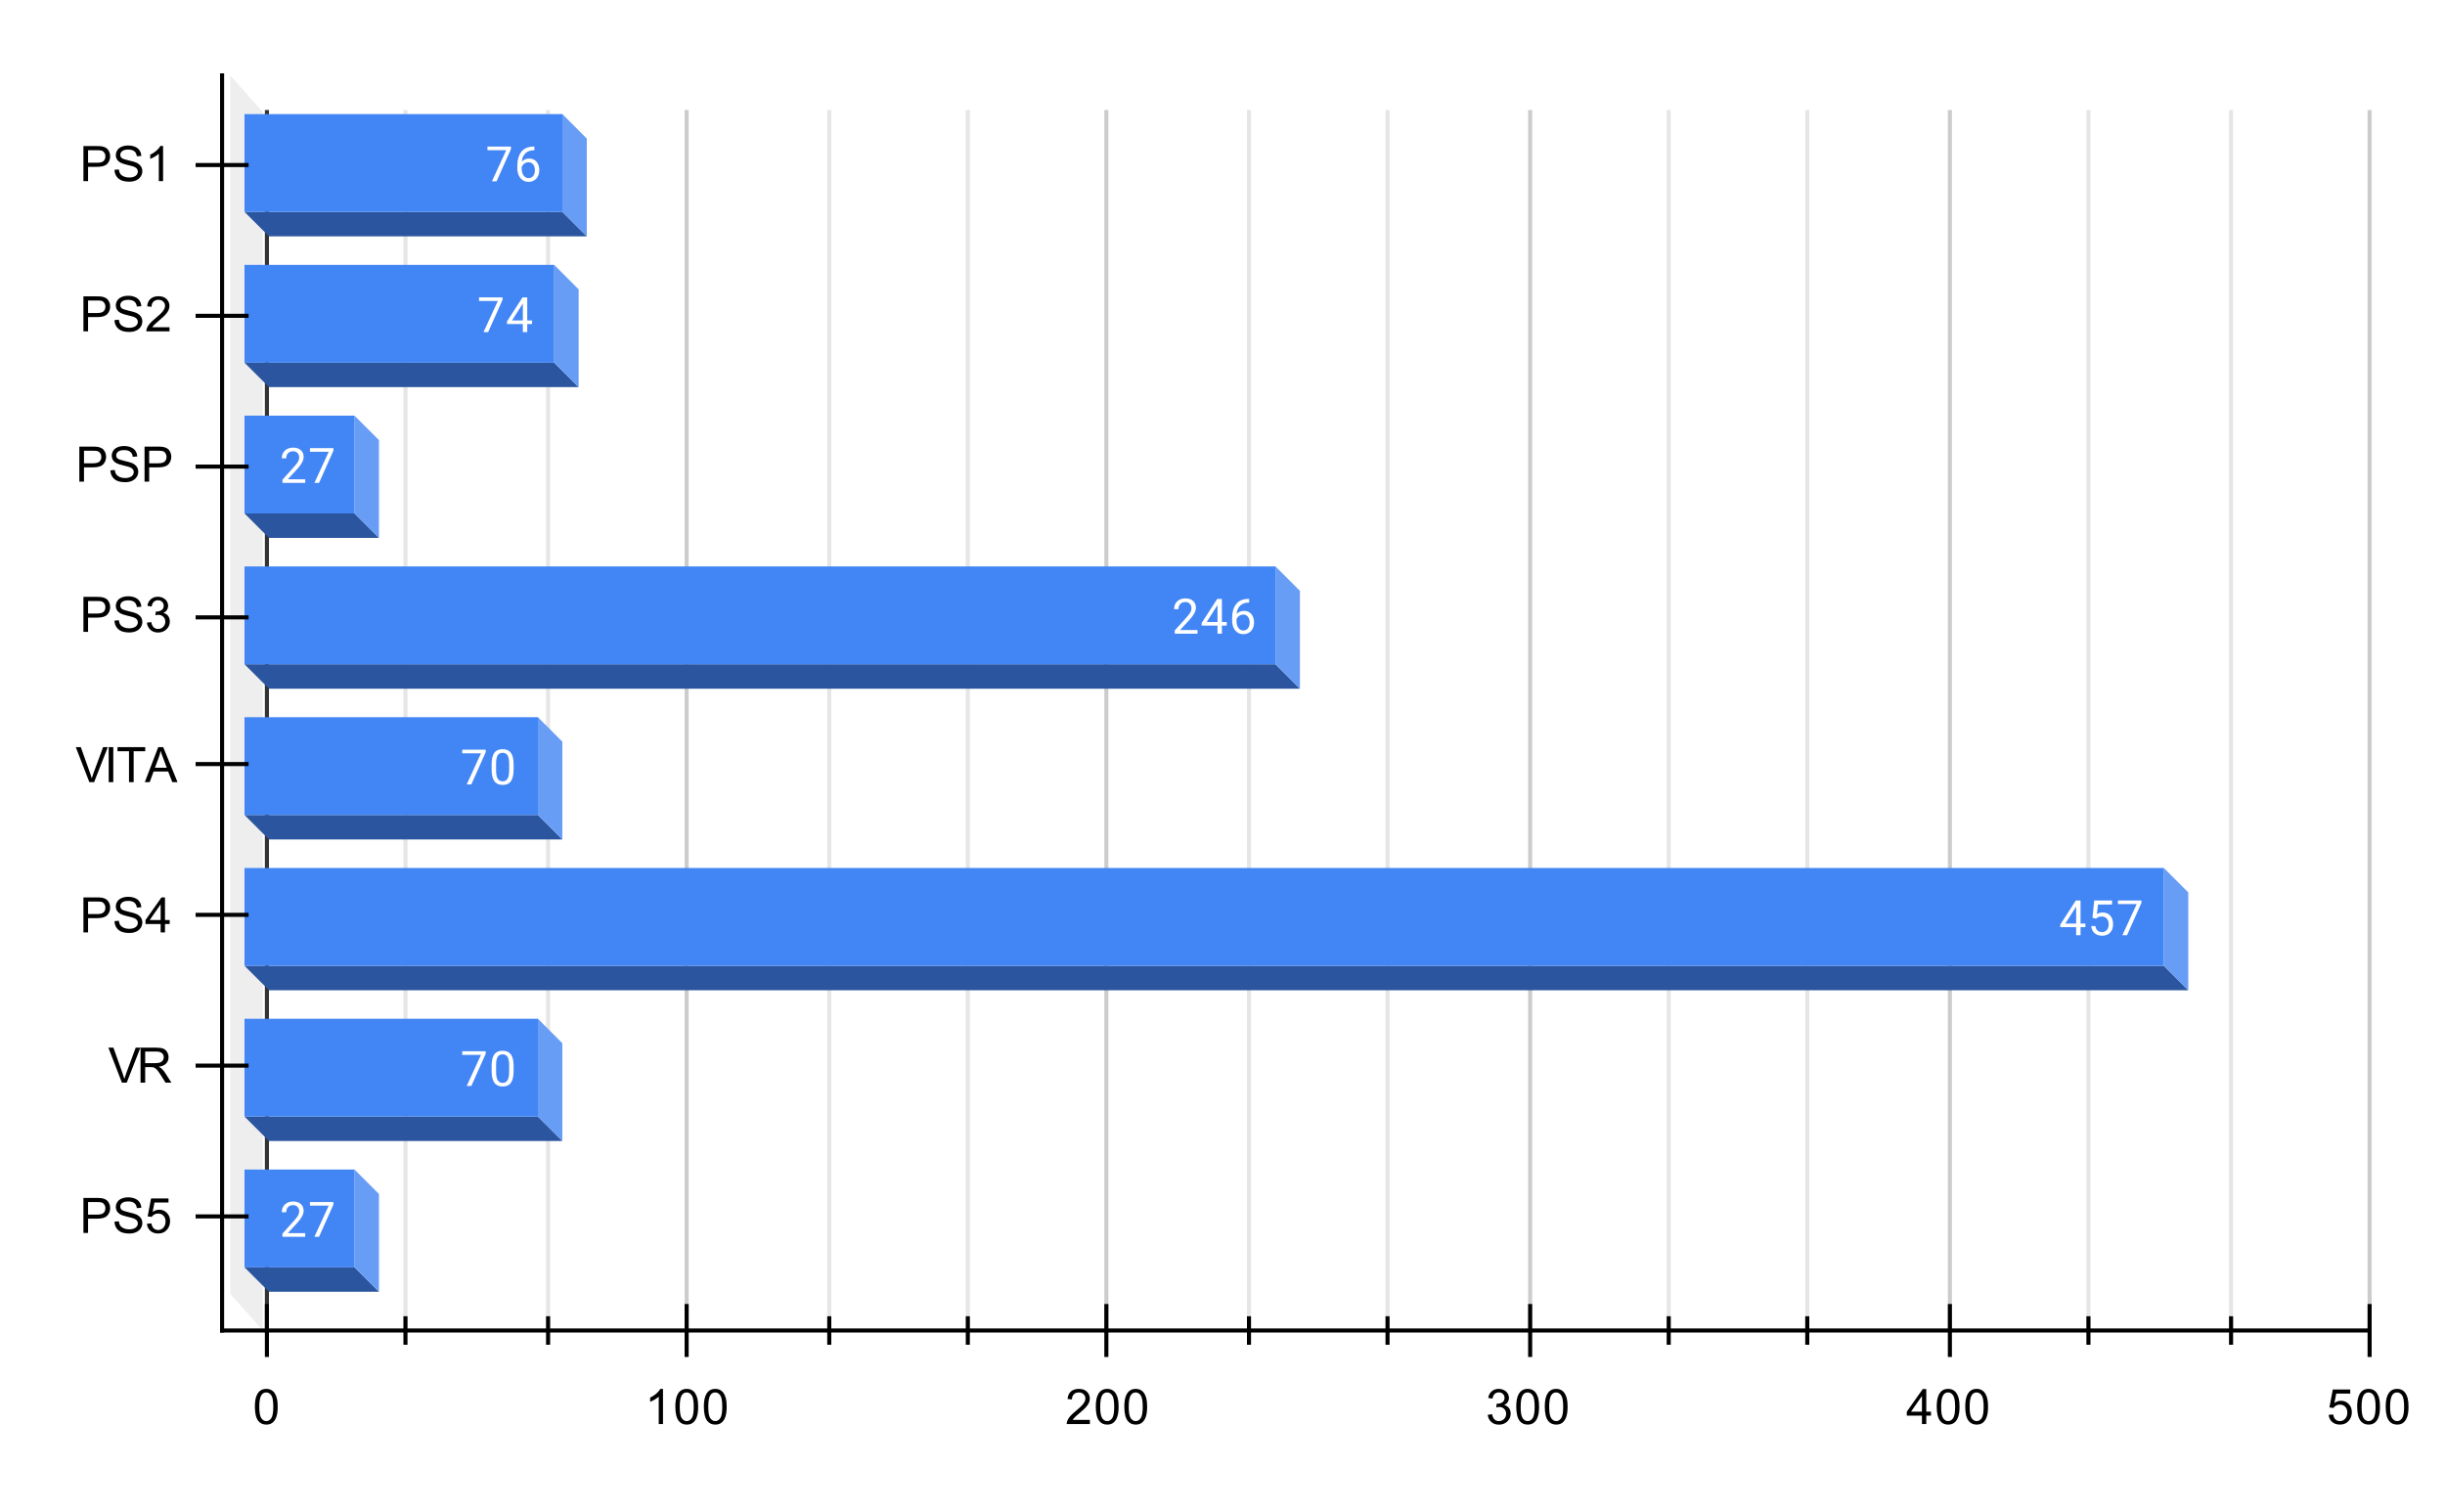 <svg version="1.1" viewBox="0.0 0.0 600.0 371.0" fill="none" stroke="none" stroke-linecap="square" stroke-miterlimit="10" width="600" height="371" xmlns:xlink="http://www.w3.org/1999/xlink" xmlns="http://www.w3.org/2000/svg"><path fill="#ffffff" d="M0 0L600.0 0L600.0 371.0L0 371.0L0 0Z" fill-rule="nonzero"/><path stroke="#333333" stroke-width="1.0" stroke-linecap="butt" d="M65.5 27.5L65.5 326.5" fill-rule="nonzero"/><path fill="#eeeeee" d="M56.5 18.5L64.5 27.5L64.5 326.5L56.5 317.5Z" fill-rule="nonzero"/><path stroke="#cccccc" stroke-width="1.0" stroke-linecap="butt" d="M168.5 27.5L168.5 326.5" fill-rule="nonzero"/><path stroke="#cccccc" stroke-width="1.0" stroke-linecap="butt" d="M271.5 27.5L271.5 326.5" fill-rule="nonzero"/><path stroke="#cccccc" stroke-width="1.0" stroke-linecap="butt" d="M375.5 27.5L375.5 326.5" fill-rule="nonzero"/><path stroke="#cccccc" stroke-width="1.0" stroke-linecap="butt" d="M478.5 27.5L478.5 326.5" fill-rule="nonzero"/><path stroke="#cccccc" stroke-width="1.0" stroke-linecap="butt" d="M581.5 27.5L581.5 326.5" fill-rule="nonzero"/><path stroke="#e6e6e6" stroke-width="1.0" stroke-linecap="butt" d="M99.5 27.5L99.5 326.5" fill-rule="nonzero"/><path stroke="#e6e6e6" stroke-width="1.0" stroke-linecap="butt" d="M134.5 27.5L134.5 326.5" fill-rule="nonzero"/><path stroke="#e6e6e6" stroke-width="1.0" stroke-linecap="butt" d="M203.5 27.5L203.5 326.5" fill-rule="nonzero"/><path stroke="#e6e6e6" stroke-width="1.0" stroke-linecap="butt" d="M237.5 27.5L237.5 326.5" fill-rule="nonzero"/><path stroke="#e6e6e6" stroke-width="1.0" stroke-linecap="butt" d="M306.5 27.5L306.5 326.5" fill-rule="nonzero"/><path stroke="#e6e6e6" stroke-width="1.0" stroke-linecap="butt" d="M340.5 27.5L340.5 326.5" fill-rule="nonzero"/><path stroke="#e6e6e6" stroke-width="1.0" stroke-linecap="butt" d="M409.5 27.5L409.5 326.5" fill-rule="nonzero"/><path stroke="#e6e6e6" stroke-width="1.0" stroke-linecap="butt" d="M443.5 27.5L443.5 326.5" fill-rule="nonzero"/><path stroke="#e6e6e6" stroke-width="1.0" stroke-linecap="butt" d="M512.5 27.5L512.5 326.5" fill-rule="nonzero"/><path stroke="#e6e6e6" stroke-width="1.0" stroke-linecap="butt" d="M547.5 27.5L547.5 326.5" fill-rule="nonzero"/><path stroke="#000000" stroke-width="1.0" stroke-linecap="butt" d="M581.5 326.5L54.5 326.5" fill-rule="nonzero"/><path stroke="#000000" stroke-width="1.0" stroke-linecap="butt" d="M54.5 326.5L54.5 18.5" fill-rule="nonzero"/><clipPath id="id_0"><path d="M54.55 18.55L581.45 18.55L581.45 326.45L54.55 326.45L54.55 18.55Z" clip-rule="nonzero"/></clipPath><path fill="#2b569f" clip-path="url(#id_0)" d="M144.0 58.0L66.0 58.0L60.0 52.0L138.0 52.0Z" fill-rule="nonzero"/><path fill="#689df6" clip-path="url(#id_0)" d="M138.0 52.0L138.0 28.0L144.0 34.0L144.0 58.0Z" fill-rule="nonzero"/><path stroke="#000000" stroke-width="2.0" stroke-linecap="butt" stroke-opacity="0.0" clip-path="url(#id_0)" d="M60.0 52.0L60.0 28.0L138.0 28.0L138.0 52.0Z" fill-rule="nonzero"/><path fill="#4285f4" clip-path="url(#id_0)" d="M60.0 52.0L60.0 28.0L138.0 28.0L138.0 52.0Z" fill-rule="nonzero"/><path fill="#2b569f" clip-path="url(#id_0)" d="M142.0 95.0L66.0 95.0L60.0 89.0L136.0 89.0Z" fill-rule="nonzero"/><path fill="#689df6" clip-path="url(#id_0)" d="M136.0 89.0L136.0 65.0L142.0 71.0L142.0 95.0Z" fill-rule="nonzero"/><path stroke="#000000" stroke-width="2.0" stroke-linecap="butt" stroke-opacity="0.0" clip-path="url(#id_0)" d="M60.0 89.0L60.0 65.0L136.0 65.0L136.0 89.0Z" fill-rule="nonzero"/><path fill="#4285f4" clip-path="url(#id_0)" d="M60.0 89.0L60.0 65.0L136.0 65.0L136.0 89.0Z" fill-rule="nonzero"/><path fill="#2b569f" clip-path="url(#id_0)" d="M93.0 132.0L66.0 132.0L60.0 126.0L87.0 126.0Z" fill-rule="nonzero"/><path fill="#689df6" clip-path="url(#id_0)" d="M87.0 126.0L87.0 102.0L93.0 108.0L93.0 132.0Z" fill-rule="nonzero"/><path stroke="#000000" stroke-width="2.0" stroke-linecap="butt" stroke-opacity="0.0" clip-path="url(#id_0)" d="M60.0 126.0L60.0 102.0L87.0 102.0L87.0 126.0Z" fill-rule="nonzero"/><path fill="#4285f4" clip-path="url(#id_0)" d="M60.0 126.0L60.0 102.0L87.0 102.0L87.0 126.0Z" fill-rule="nonzero"/><path fill="#2b569f" clip-path="url(#id_0)" d="M319.0 169.0L66.0 169.0L60.0 163.0L313.0 163.0Z" fill-rule="nonzero"/><path fill="#689df6" clip-path="url(#id_0)" d="M313.0 163.0L313.0 139.0L319.0 145.0L319.0 169.0Z" fill-rule="nonzero"/><path stroke="#000000" stroke-width="2.0" stroke-linecap="butt" stroke-opacity="0.0" clip-path="url(#id_0)" d="M60.0 163.0L60.0 139.0L313.0 139.0L313.0 163.0Z" fill-rule="nonzero"/><path fill="#4285f4" clip-path="url(#id_0)" d="M60.0 163.0L60.0 139.0L313.0 139.0L313.0 163.0Z" fill-rule="nonzero"/><path fill="#2b569f" clip-path="url(#id_0)" d="M138.0 206.0L66.0 206.0L60.0 200.0L132.0 200.0Z" fill-rule="nonzero"/><path fill="#689df6" clip-path="url(#id_0)" d="M132.0 200.0L132.0 176.0L138.0 182.0L138.0 206.0Z" fill-rule="nonzero"/><path stroke="#000000" stroke-width="2.0" stroke-linecap="butt" stroke-opacity="0.0" clip-path="url(#id_0)" d="M60.0 200.0L60.0 176.0L132.0 176.0L132.0 200.0Z" fill-rule="nonzero"/><path fill="#4285f4" clip-path="url(#id_0)" d="M60.0 200.0L60.0 176.0L132.0 176.0L132.0 200.0Z" fill-rule="nonzero"/><path fill="#2b569f" clip-path="url(#id_0)" d="M537.0 243.0L66.0 243.0L60.0 237.0L531.0 237.0Z" fill-rule="nonzero"/><path fill="#689df6" clip-path="url(#id_0)" d="M531.0 237.0L531.0 213.0L537.0 219.0L537.0 243.0Z" fill-rule="nonzero"/><path stroke="#000000" stroke-width="2.0" stroke-linecap="butt" stroke-opacity="0.0" clip-path="url(#id_0)" d="M60.0 237.0L60.0 213.0L531.0 213.0L531.0 237.0Z" fill-rule="nonzero"/><path fill="#4285f4" clip-path="url(#id_0)" d="M60.0 237.0L60.0 213.0L531.0 213.0L531.0 237.0Z" fill-rule="nonzero"/><path fill="#2b569f" clip-path="url(#id_0)" d="M138.0 280.0L66.0 280.0L60.0 274.0L132.0 274.0Z" fill-rule="nonzero"/><path fill="#689df6" clip-path="url(#id_0)" d="M132.0 274.0L132.0 250.0L138.0 256.0L138.0 280.0Z" fill-rule="nonzero"/><path stroke="#000000" stroke-width="2.0" stroke-linecap="butt" stroke-opacity="0.0" clip-path="url(#id_0)" d="M60.0 274.0L60.0 250.0L132.0 250.0L132.0 274.0Z" fill-rule="nonzero"/><path fill="#4285f4" clip-path="url(#id_0)" d="M60.0 274.0L60.0 250.0L132.0 250.0L132.0 274.0Z" fill-rule="nonzero"/><path fill="#2b569f" clip-path="url(#id_0)" d="M93.0 317.0L66.0 317.0L60.0 311.0L87.0 311.0Z" fill-rule="nonzero"/><path fill="#689df6" clip-path="url(#id_0)" d="M87.0 311.0L87.0 287.0L93.0 293.0L93.0 317.0Z" fill-rule="nonzero"/><path stroke="#000000" stroke-width="2.0" stroke-linecap="butt" stroke-opacity="0.0" clip-path="url(#id_0)" d="M60.0 311.0L60.0 287.0L87.0 287.0L87.0 311.0Z" fill-rule="nonzero"/><path fill="#4285f4" clip-path="url(#id_0)" d="M60.0 311.0L60.0 287.0L87.0 287.0L87.0 311.0Z" fill-rule="nonzero"/><path stroke="#000000" stroke-width="1.0" stroke-linecap="butt" d="M99.5 329.5L99.5 323.5" fill-rule="nonzero"/><path stroke="#000000" stroke-width="1.0" stroke-linecap="butt" d="M134.5 329.5L134.5 323.5" fill-rule="nonzero"/><path stroke="#000000" stroke-width="1.0" stroke-linecap="butt" d="M203.5 329.5L203.5 323.5" fill-rule="nonzero"/><path stroke="#000000" stroke-width="1.0" stroke-linecap="butt" d="M237.5 329.5L237.5 323.5" fill-rule="nonzero"/><path stroke="#000000" stroke-width="1.0" stroke-linecap="butt" d="M306.5 329.5L306.5 323.5" fill-rule="nonzero"/><path stroke="#000000" stroke-width="1.0" stroke-linecap="butt" d="M340.5 329.5L340.5 323.5" fill-rule="nonzero"/><path stroke="#000000" stroke-width="1.0" stroke-linecap="butt" d="M409.5 329.5L409.5 323.5" fill-rule="nonzero"/><path stroke="#000000" stroke-width="1.0" stroke-linecap="butt" d="M443.5 329.5L443.5 323.5" fill-rule="nonzero"/><path stroke="#000000" stroke-width="1.0" stroke-linecap="butt" d="M512.5 329.5L512.5 323.5" fill-rule="nonzero"/><path stroke="#000000" stroke-width="1.0" stroke-linecap="butt" d="M547.5 329.5L547.5 323.5" fill-rule="nonzero"/><path stroke="#000000" stroke-width="1.0" stroke-linecap="butt" d="M65.5 332.5L65.5 320.5" fill-rule="nonzero"/><path stroke="#000000" stroke-width="1.0" stroke-linecap="butt" d="M168.5 332.5L168.5 320.5" fill-rule="nonzero"/><path stroke="#000000" stroke-width="1.0" stroke-linecap="butt" d="M271.5 332.5L271.5 320.5" fill-rule="nonzero"/><path stroke="#000000" stroke-width="1.0" stroke-linecap="butt" d="M375.5 332.5L375.5 320.5" fill-rule="nonzero"/><path stroke="#000000" stroke-width="1.0" stroke-linecap="butt" d="M478.5 332.5L478.5 320.5" fill-rule="nonzero"/><path stroke="#000000" stroke-width="1.0" stroke-linecap="butt" d="M581.5 332.5L581.5 320.5" fill-rule="nonzero"/><path stroke="#000000" stroke-width="1.0" stroke-linecap="butt" d="M48.5 40.5L60.5 40.5" fill-rule="nonzero"/><path stroke="#000000" stroke-width="1.0" stroke-linecap="butt" d="M48.5 77.5L60.5 77.5" fill-rule="nonzero"/><path stroke="#000000" stroke-width="1.0" stroke-linecap="butt" d="M48.5 114.5L60.5 114.5" fill-rule="nonzero"/><path stroke="#000000" stroke-width="1.0" stroke-linecap="butt" d="M48.5 151.5L60.5 151.5" fill-rule="nonzero"/><path stroke="#000000" stroke-width="1.0" stroke-linecap="butt" d="M48.5 187.5L60.5 187.5" fill-rule="nonzero"/><path stroke="#000000" stroke-width="1.0" stroke-linecap="butt" d="M48.5 224.5L60.5 224.5" fill-rule="nonzero"/><path stroke="#000000" stroke-width="1.0" stroke-linecap="butt" d="M48.5 261.5L60.5 261.5" fill-rule="nonzero"/><path stroke="#000000" stroke-width="1.0" stroke-linecap="butt" d="M48.5 298.5L60.5 298.5" fill-rule="nonzero"/><path stroke="#4285f4" stroke-width="3.0" stroke-linejoin="round" stroke-linecap="round" d="M125.386 36.578L121.854 44.5L120.714 44.5L124.229 36.859L119.62 36.859L119.62 35.969L125.386 35.969L125.386 36.578ZM131.136 35.969L131.136 36.875L130.932 36.875Q129.667 36.906 128.917 37.641Q128.167 38.359 128.042 39.672Q128.729 38.906 129.886 38.906Q130.995 38.906 131.667 39.688Q132.339 40.469 132.339 41.719Q132.339 43.031 131.62 43.828Q130.901 44.625 129.682 44.625Q128.464 44.625 127.698 43.688Q126.948 42.734 126.948 41.25L126.948 40.844Q126.948 38.484 127.948 37.234Q128.948 35.984 130.932 35.969L131.136 35.969ZM129.714 39.812Q129.151 39.812 128.682 40.141Q128.214 40.469 128.026 40.984L128.026 41.375Q128.026 42.438 128.495 43.078Q128.979 43.719 129.682 43.719Q130.417 43.719 130.839 43.188Q131.261 42.641 131.261 41.766Q131.261 40.891 130.839 40.359Q130.417 39.812 129.714 39.812Z" fill-rule="nonzero"/><path fill="#ffffff" d="M125.386 36.578L121.854 44.5L120.714 44.5L124.229 36.859L119.62 36.859L119.62 35.969L125.386 35.969L125.386 36.578ZM131.136 35.969L131.136 36.875L130.932 36.875Q129.667 36.906 128.917 37.641Q128.167 38.359 128.042 39.672Q128.729 38.906 129.886 38.906Q130.995 38.906 131.667 39.688Q132.339 40.469 132.339 41.719Q132.339 43.031 131.62 43.828Q130.901 44.625 129.682 44.625Q128.464 44.625 127.698 43.688Q126.948 42.734 126.948 41.25L126.948 40.844Q126.948 38.484 127.948 37.234Q128.948 35.984 130.932 35.969L131.136 35.969ZM129.714 39.812Q129.151 39.812 128.682 40.141Q128.214 40.469 128.026 40.984L128.026 41.375Q128.026 42.438 128.495 43.078Q128.979 43.719 129.682 43.719Q130.417 43.719 130.839 43.188Q131.261 42.641 131.261 41.766Q131.261 40.891 130.839 40.359Q130.417 39.812 129.714 39.812Z" fill-rule="nonzero"/><path stroke="#4285f4" stroke-width="3.0" stroke-linejoin="round" stroke-linecap="round" d="M123.322 73.578L119.791 81.5L118.65 81.5L122.166 73.859L117.556 73.859L117.556 72.969L123.322 72.969L123.322 73.578ZM129.384 78.641L130.572 78.641L130.572 79.516L129.384 79.516L129.384 81.5L128.306 81.5L128.306 79.516L124.416 79.516L124.416 78.875L128.228 72.969L129.384 72.969L129.384 78.641ZM125.65 78.641L128.306 78.641L128.306 74.453L128.166 74.688L125.65 78.641Z" fill-rule="nonzero"/><path fill="#ffffff" d="M123.322 73.578L119.791 81.5L118.65 81.5L122.166 73.859L117.556 73.859L117.556 72.969L123.322 72.969L123.322 73.578ZM129.384 78.641L130.572 78.641L130.572 79.516L129.384 79.516L129.384 81.5L128.306 81.5L128.306 79.516L124.416 79.516L124.416 78.875L128.228 72.969L129.384 72.969L129.384 78.641ZM125.65 78.641L128.306 78.641L128.306 74.453L128.166 74.688L125.65 78.641Z" fill-rule="nonzero"/><path stroke="#4285f4" stroke-width="3.0" stroke-linejoin="round" stroke-linecap="round" d="M74.905 118.5L69.312 118.5L69.312 117.719L72.265 114.438Q72.921 113.688 73.171 113.234Q73.421 112.766 73.421 112.266Q73.421 111.594 73.015 111.172Q72.624 110.734 71.937 110.734Q71.14 110.734 70.687 111.203Q70.234 111.656 70.234 112.484L69.155 112.484Q69.155 111.297 69.905 110.578Q70.671 109.844 71.937 109.844Q73.14 109.844 73.827 110.469Q74.515 111.094 74.515 112.141Q74.515 113.391 72.905 115.141L70.624 117.609L74.905 117.609L74.905 118.5ZM81.827 110.578L78.296 118.5L77.155 118.5L80.671 110.859L76.062 110.859L76.062 109.969L81.827 109.969L81.827 110.578Z" fill-rule="nonzero"/><path fill="#ffffff" d="M74.905 118.5L69.312 118.5L69.312 117.719L72.265 114.438Q72.921 113.688 73.171 113.234Q73.421 112.766 73.421 112.266Q73.421 111.594 73.015 111.172Q72.624 110.734 71.937 110.734Q71.14 110.734 70.687 111.203Q70.234 111.656 70.234 112.484L69.155 112.484Q69.155 111.297 69.905 110.578Q70.671 109.844 71.937 109.844Q73.14 109.844 73.827 110.469Q74.515 111.094 74.515 112.141Q74.515 113.391 72.905 115.141L70.624 117.609L74.905 117.609L74.905 118.5ZM81.827 110.578L78.296 118.5L77.155 118.5L80.671 110.859L76.062 110.859L76.062 109.969L81.827 109.969L81.827 110.578Z" fill-rule="nonzero"/><path stroke="#4285f4" stroke-width="3.0" stroke-linejoin="round" stroke-linecap="round" d="M293.87 155.5L288.276 155.5L288.276 154.719L291.229 151.438Q291.885 150.688 292.135 150.234Q292.385 149.766 292.385 149.266Q292.385 148.594 291.979 148.172Q291.588 147.734 290.901 147.734Q290.104 147.734 289.651 148.203Q289.198 148.656 289.198 149.484L288.12 149.484Q288.12 148.297 288.87 147.578Q289.635 146.844 290.901 146.844Q292.104 146.844 292.792 147.469Q293.479 148.094 293.479 149.141Q293.479 150.391 291.87 152.141L289.588 154.609L293.87 154.609L293.87 155.5ZM299.854 152.641L301.042 152.641L301.042 153.516L299.854 153.516L299.854 155.5L298.776 155.5L298.776 153.516L294.885 153.516L294.885 152.875L298.698 146.969L299.854 146.969L299.854 152.641ZM296.12 152.641L298.776 152.641L298.776 148.453L298.635 148.688L296.12 152.641ZM306.542 146.969L306.542 147.875L306.338 147.875Q305.073 147.906 304.323 148.641Q303.573 149.359 303.448 150.672Q304.135 149.906 305.292 149.906Q306.401 149.906 307.073 150.688Q307.745 151.469 307.745 152.719Q307.745 154.031 307.026 154.828Q306.307 155.625 305.088 155.625Q303.87 155.625 303.104 154.688Q302.354 153.734 302.354 152.25L302.354 151.844Q302.354 149.484 303.354 148.234Q304.354 146.984 306.338 146.969L306.542 146.969ZM305.12 150.812Q304.557 150.812 304.088 151.141Q303.62 151.469 303.432 151.984L303.432 152.375Q303.432 153.438 303.901 154.078Q304.385 154.719 305.088 154.719Q305.823 154.719 306.245 154.188Q306.667 153.641 306.667 152.766Q306.667 151.891 306.245 151.359Q305.823 150.812 305.12 150.812Z" fill-rule="nonzero"/><path fill="#ffffff" d="M293.87 155.5L288.276 155.5L288.276 154.719L291.229 151.438Q291.885 150.688 292.135 150.234Q292.385 149.766 292.385 149.266Q292.385 148.594 291.979 148.172Q291.588 147.734 290.901 147.734Q290.104 147.734 289.651 148.203Q289.198 148.656 289.198 149.484L288.12 149.484Q288.12 148.297 288.87 147.578Q289.635 146.844 290.901 146.844Q292.104 146.844 292.792 147.469Q293.479 148.094 293.479 149.141Q293.479 150.391 291.87 152.141L289.588 154.609L293.87 154.609L293.87 155.5ZM299.854 152.641L301.042 152.641L301.042 153.516L299.854 153.516L299.854 155.5L298.776 155.5L298.776 153.516L294.885 153.516L294.885 152.875L298.698 146.969L299.854 146.969L299.854 152.641ZM296.12 152.641L298.776 152.641L298.776 148.453L298.635 148.688L296.12 152.641ZM306.542 146.969L306.542 147.875L306.338 147.875Q305.073 147.906 304.323 148.641Q303.573 149.359 303.448 150.672Q304.135 149.906 305.292 149.906Q306.401 149.906 307.073 150.688Q307.745 151.469 307.745 152.719Q307.745 154.031 307.026 154.828Q306.307 155.625 305.088 155.625Q303.87 155.625 303.104 154.688Q302.354 153.734 302.354 152.25L302.354 151.844Q302.354 149.484 303.354 148.234Q304.354 146.984 306.338 146.969L306.542 146.969ZM305.12 150.812Q304.557 150.812 304.088 151.141Q303.62 151.469 303.432 151.984L303.432 152.375Q303.432 153.438 303.901 154.078Q304.385 154.719 305.088 154.719Q305.823 154.719 306.245 154.188Q306.667 153.641 306.667 152.766Q306.667 151.891 306.245 151.359Q305.823 150.812 305.12 150.812Z" fill-rule="nonzero"/><path stroke="#4285f4" stroke-width="3.0" stroke-linejoin="round" stroke-linecap="round" d="M119.195 184.578L115.663 192.5L114.523 192.5L118.038 184.859L113.429 184.859L113.429 183.969L119.195 183.969L119.195 184.578ZM126.038 188.859Q126.038 190.766 125.382 191.703Q124.742 192.625 123.351 192.625Q121.992 192.625 121.335 191.719Q120.679 190.812 120.648 189.0L120.648 187.562Q120.648 185.672 121.288 184.766Q121.945 183.844 123.335 183.844Q124.71 183.844 125.367 184.734Q126.023 185.609 126.038 187.453L126.038 188.859ZM124.945 187.375Q124.945 186.0 124.554 185.375Q124.179 184.734 123.335 184.734Q122.507 184.734 122.117 185.375Q121.742 186.0 121.742 187.297L121.742 189.031Q121.742 190.406 122.132 191.078Q122.538 191.734 123.351 191.734Q124.148 191.734 124.538 191.109Q124.929 190.484 124.945 189.156L124.945 187.375Z" fill-rule="nonzero"/><path fill="#ffffff" d="M119.195 184.578L115.663 192.5L114.523 192.5L118.038 184.859L113.429 184.859L113.429 183.969L119.195 183.969L119.195 184.578ZM126.038 188.859Q126.038 190.766 125.382 191.703Q124.742 192.625 123.351 192.625Q121.992 192.625 121.335 191.719Q120.679 190.812 120.648 189.0L120.648 187.562Q120.648 185.672 121.288 184.766Q121.945 183.844 123.335 183.844Q124.71 183.844 125.367 184.734Q126.023 185.609 126.038 187.453L126.038 188.859ZM124.945 187.375Q124.945 186.0 124.554 185.375Q124.179 184.734 123.335 184.734Q122.507 184.734 122.117 185.375Q121.742 186.0 121.742 187.297L121.742 189.031Q121.742 190.406 122.132 191.078Q122.538 191.734 123.351 191.734Q124.148 191.734 124.538 191.109Q124.929 190.484 124.945 189.156L124.945 187.375Z" fill-rule="nonzero"/><path stroke="#4285f4" stroke-width="3.0" stroke-linejoin="round" stroke-linecap="round" d="M510.564 226.641L511.751 226.641L511.751 227.516L510.564 227.516L510.564 229.5L509.486 229.5L509.486 227.516L505.595 227.516L505.595 226.875L509.408 220.969L510.564 220.969L510.564 226.641ZM506.829 226.641L509.486 226.641L509.486 222.453L509.345 222.688L506.829 226.641ZM513.486 225.219L513.923 220.969L518.298 220.969L518.298 221.969L514.845 221.969L514.579 224.297Q515.22 223.922 516.017 223.922Q517.173 223.922 517.861 224.703Q518.548 225.469 518.548 226.781Q518.548 228.094 517.829 228.859Q517.126 229.625 515.845 229.625Q514.72 229.625 514.001 229.0Q513.283 228.359 513.189 227.25L514.204 227.25Q514.314 227.984 514.736 228.359Q515.158 228.734 515.845 228.734Q516.595 228.734 517.033 228.219Q517.47 227.703 517.47 226.797Q517.47 225.938 517.001 225.422Q516.533 224.906 515.751 224.906Q515.048 224.906 514.642 225.203L514.361 225.438L513.486 225.219ZM525.501 221.578L521.97 229.5L520.829 229.5L524.345 221.859L519.736 221.859L519.736 220.969L525.501 220.969L525.501 221.578Z" fill-rule="nonzero"/><path fill="#ffffff" d="M510.564 226.641L511.751 226.641L511.751 227.516L510.564 227.516L510.564 229.5L509.486 229.5L509.486 227.516L505.595 227.516L505.595 226.875L509.408 220.969L510.564 220.969L510.564 226.641ZM506.829 226.641L509.486 226.641L509.486 222.453L509.345 222.688L506.829 226.641ZM513.486 225.219L513.923 220.969L518.298 220.969L518.298 221.969L514.845 221.969L514.579 224.297Q515.22 223.922 516.017 223.922Q517.173 223.922 517.861 224.703Q518.548 225.469 518.548 226.781Q518.548 228.094 517.829 228.859Q517.126 229.625 515.845 229.625Q514.72 229.625 514.001 229.0Q513.283 228.359 513.189 227.25L514.204 227.25Q514.314 227.984 514.736 228.359Q515.158 228.734 515.845 228.734Q516.595 228.734 517.033 228.219Q517.47 227.703 517.47 226.797Q517.47 225.938 517.001 225.422Q516.533 224.906 515.751 224.906Q515.048 224.906 514.642 225.203L514.361 225.438L513.486 225.219ZM525.501 221.578L521.97 229.5L520.829 229.5L524.345 221.859L519.736 221.859L519.736 220.969L525.501 220.969L525.501 221.578Z" fill-rule="nonzero"/><path stroke="#4285f4" stroke-width="3.0" stroke-linejoin="round" stroke-linecap="round" d="M119.195 258.578L115.663 266.5L114.523 266.5L118.038 258.859L113.429 258.859L113.429 257.969L119.195 257.969L119.195 258.578ZM126.038 262.859Q126.038 264.766 125.382 265.703Q124.742 266.625 123.351 266.625Q121.992 266.625 121.335 265.719Q120.679 264.812 120.648 263.0L120.648 261.562Q120.648 259.672 121.288 258.766Q121.945 257.844 123.335 257.844Q124.71 257.844 125.367 258.734Q126.023 259.609 126.038 261.453L126.038 262.859ZM124.945 261.375Q124.945 260.0 124.554 259.375Q124.179 258.734 123.335 258.734Q122.507 258.734 122.117 259.375Q121.742 260.0 121.742 261.297L121.742 263.031Q121.742 264.406 122.132 265.078Q122.538 265.734 123.351 265.734Q124.148 265.734 124.538 265.109Q124.929 264.484 124.945 263.156L124.945 261.375Z" fill-rule="nonzero"/><path fill="#ffffff" d="M119.195 258.578L115.663 266.5L114.523 266.5L118.038 258.859L113.429 258.859L113.429 257.969L119.195 257.969L119.195 258.578ZM126.038 262.859Q126.038 264.766 125.382 265.703Q124.742 266.625 123.351 266.625Q121.992 266.625 121.335 265.719Q120.679 264.812 120.648 263.0L120.648 261.562Q120.648 259.672 121.288 258.766Q121.945 257.844 123.335 257.844Q124.71 257.844 125.367 258.734Q126.023 259.609 126.038 261.453L126.038 262.859ZM124.945 261.375Q124.945 260.0 124.554 259.375Q124.179 258.734 123.335 258.734Q122.507 258.734 122.117 259.375Q121.742 260.0 121.742 261.297L121.742 263.031Q121.742 264.406 122.132 265.078Q122.538 265.734 123.351 265.734Q124.148 265.734 124.538 265.109Q124.929 264.484 124.945 263.156L124.945 261.375Z" fill-rule="nonzero"/><path stroke="#4285f4" stroke-width="3.0" stroke-linejoin="round" stroke-linecap="round" d="M74.905 303.5L69.312 303.5L69.312 302.719L72.265 299.438Q72.921 298.688 73.171 298.234Q73.421 297.766 73.421 297.266Q73.421 296.594 73.015 296.172Q72.624 295.734 71.937 295.734Q71.14 295.734 70.687 296.203Q70.234 296.656 70.234 297.484L69.155 297.484Q69.155 296.297 69.905 295.578Q70.671 294.844 71.937 294.844Q73.14 294.844 73.827 295.469Q74.515 296.094 74.515 297.141Q74.515 298.391 72.905 300.141L70.624 302.609L74.905 302.609L74.905 303.5ZM81.827 295.578L78.296 303.5L77.155 303.5L80.671 295.859L76.062 295.859L76.062 294.969L81.827 294.969L81.827 295.578Z" fill-rule="nonzero"/><path fill="#ffffff" d="M74.905 303.5L69.312 303.5L69.312 302.719L72.265 299.438Q72.921 298.688 73.171 298.234Q73.421 297.766 73.421 297.266Q73.421 296.594 73.015 296.172Q72.624 295.734 71.937 295.734Q71.14 295.734 70.687 296.203Q70.234 296.656 70.234 297.484L69.155 297.484Q69.155 296.297 69.905 295.578Q70.671 294.844 71.937 294.844Q73.14 294.844 73.827 295.469Q74.515 296.094 74.515 297.141Q74.515 298.391 72.905 300.141L70.624 302.609L74.905 302.609L74.905 303.5ZM81.827 295.578L78.296 303.5L77.155 303.5L80.671 295.859L76.062 295.859L76.062 294.969L81.827 294.969L81.827 295.578Z" fill-rule="nonzero"/><path fill="#000000" d="M20.472 44.44L20.472 35.846L23.722 35.846Q24.566 35.846 25.019 35.924Q25.659 36.034 26.081 36.331Q26.519 36.628 26.769 37.159Q27.034 37.69 27.034 38.331Q27.034 39.424 26.331 40.19Q25.644 40.94 23.816 40.94L21.613 40.94L21.613 44.44L20.472 44.44ZM21.613 39.94L23.831 39.94Q24.941 39.94 25.394 39.534Q25.863 39.112 25.863 38.362Q25.863 37.831 25.581 37.456Q25.316 37.065 24.878 36.94Q24.581 36.862 23.816 36.862L21.613 36.862L21.613 39.94ZM28.097 41.674L29.159 41.581Q29.238 42.237 29.519 42.643Q29.8 43.049 30.378 43.315Q30.972 43.565 31.706 43.565Q32.347 43.565 32.847 43.378Q33.347 43.174 33.581 42.846Q33.831 42.503 33.831 42.112Q33.831 41.706 33.597 41.409Q33.362 41.096 32.831 40.893Q32.472 40.753 31.284 40.471Q30.113 40.19 29.644 39.94Q29.019 39.612 28.722 39.143Q28.425 38.659 28.425 38.065Q28.425 37.424 28.784 36.862Q29.159 36.284 29.863 36.003Q30.581 35.706 31.441 35.706Q32.394 35.706 33.128 36.018Q33.862 36.315 34.253 36.924Q34.644 37.518 34.675 38.268L33.581 38.346Q33.487 37.534 32.972 37.128Q32.472 36.706 31.488 36.706Q30.456 36.706 29.988 37.081Q29.519 37.456 29.519 37.987Q29.519 38.456 29.847 38.753Q30.175 39.049 31.55 39.362Q32.941 39.674 33.456 39.909Q34.206 40.268 34.566 40.799Q34.925 41.315 34.925 42.018Q34.925 42.706 34.534 43.315Q34.144 43.909 33.409 44.253Q32.675 44.581 31.753 44.581Q30.581 44.581 29.784 44.253Q29.003 43.909 28.55 43.221Q28.113 42.534 28.097 41.674ZM40.019 44.44L38.972 44.44L38.972 37.721Q38.581 38.081 37.956 38.456Q37.347 38.815 36.862 38.987L36.862 37.971Q37.737 37.549 38.394 36.971Q39.066 36.378 39.347 35.815L40.019 35.815L40.019 44.44Z" fill-rule="nonzero"/><path fill="#000000" d="M20.472 81.314L20.472 72.721L23.722 72.721Q24.566 72.721 25.019 72.799Q25.659 72.908 26.081 73.205Q26.519 73.502 26.769 74.033Q27.034 74.564 27.034 75.205Q27.034 76.299 26.331 77.064Q25.644 77.814 23.816 77.814L21.613 77.814L21.613 81.314L20.472 81.314ZM21.613 76.814L23.831 76.814Q24.941 76.814 25.394 76.408Q25.863 75.986 25.863 75.236Q25.863 74.705 25.581 74.33Q25.316 73.939 24.878 73.814Q24.581 73.736 23.816 73.736L21.613 73.736L21.613 76.814ZM28.097 78.549L29.159 78.455Q29.238 79.111 29.519 79.517Q29.8 79.924 30.378 80.189Q30.972 80.439 31.706 80.439Q32.347 80.439 32.847 80.252Q33.347 80.049 33.581 79.721Q33.831 79.377 33.831 78.986Q33.831 78.58 33.597 78.283Q33.362 77.971 32.831 77.767Q32.472 77.627 31.284 77.346Q30.113 77.064 29.644 76.814Q29.019 76.486 28.722 76.017Q28.425 75.533 28.425 74.939Q28.425 74.299 28.784 73.736Q29.159 73.158 29.863 72.877Q30.581 72.58 31.441 72.58Q32.394 72.58 33.128 72.892Q33.862 73.189 34.253 73.799Q34.644 74.392 34.675 75.142L33.581 75.221Q33.487 74.408 32.972 74.002Q32.472 73.58 31.488 73.58Q30.456 73.58 29.988 73.955Q29.519 74.33 29.519 74.861Q29.519 75.33 29.847 75.627Q30.175 75.924 31.55 76.236Q32.941 76.549 33.456 76.783Q34.206 77.142 34.566 77.674Q34.925 78.189 34.925 78.892Q34.925 79.58 34.534 80.189Q34.144 80.783 33.409 81.127Q32.675 81.455 31.753 81.455Q30.581 81.455 29.784 81.127Q29.003 80.783 28.55 80.096Q28.113 79.408 28.097 78.549ZM41.597 80.299L41.597 81.314L35.909 81.314Q35.909 80.939 36.034 80.58Q36.253 80.002 36.722 79.439Q37.206 78.877 38.112 78.142Q39.519 76.986 40.003 76.314Q40.503 75.642 40.503 75.049Q40.503 74.424 40.05 74.002Q39.597 73.564 38.878 73.564Q38.112 73.564 37.659 74.017Q37.206 74.471 37.191 75.283L36.112 75.174Q36.222 73.955 36.941 73.33Q37.675 72.689 38.909 72.689Q40.144 72.689 40.862 73.377Q41.581 74.064 41.581 75.08Q41.581 75.596 41.362 76.096Q41.159 76.58 40.659 77.142Q40.175 77.689 39.05 78.642Q38.097 79.439 37.816 79.736Q37.55 80.017 37.378 80.299L41.597 80.299Z" fill-rule="nonzero"/><path fill="#000000" d="M19.472 118.189L19.472 109.595L22.722 109.595Q23.566 109.595 24.019 109.673Q24.659 109.782 25.081 110.079Q25.519 110.376 25.769 110.907Q26.034 111.439 26.034 112.079Q26.034 113.173 25.331 113.939Q24.644 114.689 22.816 114.689L20.613 114.689L20.613 118.189L19.472 118.189ZM20.613 113.689L22.831 113.689Q23.941 113.689 24.394 113.282Q24.863 112.861 24.863 112.111Q24.863 111.579 24.581 111.204Q24.316 110.814 23.878 110.689Q23.581 110.611 22.816 110.611L20.613 110.611L20.613 113.689ZM27.097 115.423L28.159 115.329Q28.238 115.986 28.519 116.392Q28.8 116.798 29.378 117.064Q29.972 117.314 30.706 117.314Q31.347 117.314 31.847 117.126Q32.347 116.923 32.581 116.595Q32.831 116.251 32.831 115.861Q32.831 115.454 32.597 115.157Q32.362 114.845 31.831 114.642Q31.472 114.501 30.284 114.22Q29.113 113.939 28.644 113.689Q28.019 113.361 27.722 112.892Q27.425 112.407 27.425 111.814Q27.425 111.173 27.784 110.611Q28.159 110.032 28.863 109.751Q29.581 109.454 30.441 109.454Q31.394 109.454 32.128 109.767Q32.862 110.064 33.253 110.673Q33.644 111.267 33.675 112.017L32.581 112.095Q32.487 111.282 31.972 110.876Q31.472 110.454 30.488 110.454Q29.456 110.454 28.988 110.829Q28.519 111.204 28.519 111.736Q28.519 112.204 28.847 112.501Q29.175 112.798 30.55 113.111Q31.941 113.423 32.456 113.657Q33.206 114.017 33.566 114.548Q33.925 115.064 33.925 115.767Q33.925 116.454 33.534 117.064Q33.144 117.657 32.409 118.001Q31.675 118.329 30.753 118.329Q29.581 118.329 28.784 118.001Q28.003 117.657 27.55 116.97Q27.113 116.282 27.097 115.423ZM35.472 118.189L35.472 109.595L38.722 109.595Q39.566 109.595 40.019 109.673Q40.659 109.782 41.081 110.079Q41.519 110.376 41.769 110.907Q42.034 111.439 42.034 112.079Q42.034 113.173 41.331 113.939Q40.644 114.689 38.816 114.689L36.612 114.689L36.612 118.189L35.472 118.189ZM36.612 113.689L38.831 113.689Q39.941 113.689 40.394 113.282Q40.862 112.861 40.862 112.111Q40.862 111.579 40.581 111.204Q40.316 110.814 39.878 110.689Q39.581 110.611 38.816 110.611L36.612 110.611L36.612 113.689Z" fill-rule="nonzero"/><path fill="#000000" d="M20.472 155.063L20.472 146.469L23.722 146.469Q24.566 146.469 25.019 146.547Q25.659 146.657 26.081 146.953Q26.519 147.25 26.769 147.782Q27.034 148.313 27.034 148.953Q27.034 150.047 26.331 150.813Q25.644 151.563 23.816 151.563L21.613 151.563L21.613 155.063L20.472 155.063ZM21.613 150.563L23.831 150.563Q24.941 150.563 25.394 150.157Q25.863 149.735 25.863 148.985Q25.863 148.453 25.581 148.078Q25.316 147.688 24.878 147.563Q24.581 147.485 23.816 147.485L21.613 147.485L21.613 150.563ZM28.097 152.297L29.159 152.203Q29.238 152.86 29.519 153.266Q29.8 153.672 30.378 153.938Q30.972 154.188 31.706 154.188Q32.347 154.188 32.847 154Q33.347 153.797 33.581 153.469Q33.831 153.125 33.831 152.735Q33.831 152.328 33.597 152.032Q33.362 151.719 32.831 151.516Q32.472 151.375 31.284 151.094Q30.113 150.813 29.644 150.563Q29.019 150.235 28.722 149.766Q28.425 149.282 28.425 148.688Q28.425 148.047 28.784 147.485Q29.159 146.907 29.863 146.625Q30.581 146.328 31.441 146.328Q32.394 146.328 33.128 146.641Q33.862 146.938 34.253 147.547Q34.644 148.141 34.675 148.891L33.581 148.969Q33.487 148.157 32.972 147.75Q32.472 147.328 31.488 147.328Q30.456 147.328 29.988 147.703Q29.519 148.078 29.519 148.61Q29.519 149.078 29.847 149.375Q30.175 149.672 31.55 149.985Q32.941 150.297 33.456 150.532Q34.206 150.891 34.566 151.422Q34.925 151.938 34.925 152.641Q34.925 153.328 34.534 153.938Q34.144 154.532 33.409 154.875Q32.675 155.203 31.753 155.203Q30.581 155.203 29.784 154.875Q29.003 154.532 28.55 153.844Q28.113 153.157 28.097 152.297ZM36.05 152.797L37.112 152.657Q37.284 153.547 37.722 153.953Q38.159 154.344 38.784 154.344Q39.534 154.344 40.05 153.828Q40.566 153.313 40.566 152.547Q40.566 151.828 40.081 151.36Q39.612 150.875 38.878 150.875Q38.581 150.875 38.128 151L38.253 150.063Q38.362 150.078 38.425 150.078Q39.097 150.078 39.628 149.735Q40.175 149.375 40.175 148.641Q40.175 148.063 39.784 147.688Q39.394 147.297 38.769 147.297Q38.159 147.297 37.737 147.688Q37.331 148.078 37.222 148.844L36.159 148.657Q36.347 147.61 37.034 147.032Q37.722 146.438 38.737 146.438Q39.441 146.438 40.034 146.75Q40.628 147.047 40.941 147.563Q41.253 148.078 41.253 148.672Q41.253 149.219 40.956 149.688Q40.659 150.141 40.081 150.407Q40.831 150.578 41.253 151.141Q41.675 151.688 41.675 152.532Q41.675 153.657 40.847 154.438Q40.034 155.219 38.784 155.219Q37.659 155.219 36.909 154.547Q36.159 153.86 36.05 152.797Z" fill-rule="nonzero"/><path fill="#000000" d="M21.925 191.937L18.597 183.343L19.831 183.343L22.066 189.593Q22.331 190.343 22.519 191Q22.722 190.297 22.988 189.593L25.3 183.343L26.456 183.343L23.097 191.937L21.925 191.937ZM26.675 191.937L26.675 183.343L27.8 183.343L27.8 191.937L26.675 191.937ZM31.659 191.937L31.659 184.359L28.831 184.359L28.831 183.343L35.644 183.343L35.644 184.359L32.8 184.359L32.8 191.937L31.659 191.937ZM35.534 191.937L38.831 183.343L40.05 183.343L43.566 191.937L42.284 191.937L41.269 189.328L37.691 189.328L36.737 191.937L35.534 191.937ZM38.019 188.406L40.925 188.406L40.034 186.031Q39.612 184.953 39.425 184.25Q39.253 185.078 38.956 185.89L38.019 188.406Z" fill-rule="nonzero"/><path fill="#000000" d="M20.472 228.811L20.472 220.218L23.722 220.218Q24.566 220.218 25.019 220.296Q25.659 220.405 26.081 220.702Q26.519 220.999 26.769 221.53Q27.034 222.061 27.034 222.702Q27.034 223.796 26.331 224.561Q25.644 225.311 23.816 225.311L21.613 225.311L21.613 228.811L20.472 228.811ZM21.613 224.311L23.831 224.311Q24.941 224.311 25.394 223.905Q25.863 223.483 25.863 222.733Q25.863 222.202 25.581 221.827Q25.316 221.436 24.878 221.311Q24.581 221.233 23.816 221.233L21.613 221.233L21.613 224.311ZM28.097 226.046L29.159 225.952Q29.238 226.608 29.519 227.014Q29.8 227.421 30.378 227.686Q30.972 227.936 31.706 227.936Q32.347 227.936 32.847 227.749Q33.347 227.546 33.581 227.218Q33.831 226.874 33.831 226.483Q33.831 226.077 33.597 225.78Q33.362 225.468 32.831 225.264Q32.472 225.124 31.284 224.843Q30.113 224.561 29.644 224.311Q29.019 223.983 28.722 223.514Q28.425 223.03 28.425 222.436Q28.425 221.796 28.784 221.233Q29.159 220.655 29.863 220.374Q30.581 220.077 31.441 220.077Q32.394 220.077 33.128 220.389Q33.862 220.686 34.253 221.296Q34.644 221.889 34.675 222.639L33.581 222.718Q33.487 221.905 32.972 221.499Q32.472 221.077 31.488 221.077Q30.456 221.077 29.988 221.452Q29.519 221.827 29.519 222.358Q29.519 222.827 29.847 223.124Q30.175 223.421 31.55 223.733Q32.941 224.046 33.456 224.28Q34.206 224.639 34.566 225.171Q34.925 225.686 34.925 226.389Q34.925 227.077 34.534 227.686Q34.144 228.28 33.409 228.624Q32.675 228.952 31.753 228.952Q30.581 228.952 29.784 228.624Q29.003 228.28 28.55 227.593Q28.113 226.905 28.097 226.046ZM39.425 228.811L39.425 226.749L35.706 226.749L35.706 225.78L39.628 220.218L40.487 220.218L40.487 225.78L41.644 225.78L41.644 226.749L40.487 226.749L40.487 228.811L39.425 228.811ZM39.425 225.78L39.425 221.921L36.737 225.78L39.425 225.78Z" fill-rule="nonzero"/><path fill="#000000" d="M29.925 265.686L26.597 257.092L27.831 257.092L30.066 263.342Q30.331 264.092 30.519 264.748Q30.722 264.045 30.988 263.342L33.3 257.092L34.456 257.092L31.097 265.686L29.925 265.686ZM34.487 265.686L34.487 257.092L38.3 257.092Q39.456 257.092 40.05 257.326Q40.644 257.561 41.003 258.154Q41.362 258.733 41.362 259.436Q41.362 260.358 40.769 260.983Q40.175 261.608 38.941 261.779Q39.394 261.998 39.628 262.201Q40.128 262.654 40.566 263.342L42.066 265.686L40.628 265.686L39.503 263.904Q39.003 263.123 38.675 262.717Q38.362 262.311 38.097 262.154Q37.847 261.983 37.581 261.904Q37.394 261.873 36.956 261.873L35.628 261.873L35.628 265.686L34.487 265.686ZM35.628 260.889L38.081 260.889Q38.847 260.889 39.284 260.733Q39.737 260.561 39.956 260.217Q40.191 259.858 40.191 259.436Q40.191 258.826 39.737 258.436Q39.3 258.045 38.347 258.045L35.628 258.045L35.628 260.889Z" fill-rule="nonzero"/><path fill="#000000" d="M20.472 302.56L20.472 293.966L23.722 293.966Q24.566 293.966 25.019 294.044Q25.659 294.154 26.081 294.45Q26.519 294.747 26.769 295.279Q27.034 295.81 27.034 296.45Q27.034 297.544 26.331 298.31Q25.644 299.06 23.816 299.06L21.613 299.06L21.613 302.56L20.472 302.56ZM21.613 298.06L23.831 298.06Q24.941 298.06 25.394 297.654Q25.863 297.232 25.863 296.482Q25.863 295.95 25.581 295.575Q25.316 295.185 24.878 295.06Q24.581 294.982 23.816 294.982L21.613 294.982L21.613 298.06ZM28.097 299.794L29.159 299.7Q29.238 300.357 29.519 300.763Q29.8 301.169 30.378 301.435Q30.972 301.685 31.706 301.685Q32.347 301.685 32.847 301.497Q33.347 301.294 33.581 300.966Q33.831 300.622 33.831 300.232Q33.831 299.825 33.597 299.529Q33.362 299.216 32.831 299.013Q32.472 298.872 31.284 298.591Q30.113 298.31 29.644 298.06Q29.019 297.732 28.722 297.263Q28.425 296.779 28.425 296.185Q28.425 295.544 28.784 294.982Q29.159 294.404 29.863 294.122Q30.581 293.825 31.441 293.825Q32.394 293.825 33.128 294.138Q33.862 294.435 34.253 295.044Q34.644 295.638 34.675 296.388L33.581 296.466Q33.487 295.654 32.972 295.247Q32.472 294.825 31.488 294.825Q30.456 294.825 29.988 295.2Q29.519 295.575 29.519 296.107Q29.519 296.575 29.847 296.872Q30.175 297.169 31.55 297.482Q32.941 297.794 33.456 298.029Q34.206 298.388 34.566 298.919Q34.925 299.435 34.925 300.138Q34.925 300.825 34.534 301.435Q34.144 302.029 33.409 302.372Q32.675 302.7 31.753 302.7Q30.581 302.7 29.784 302.372Q29.003 302.029 28.55 301.341Q28.113 300.654 28.097 299.794ZM36.05 300.31L37.159 300.216Q37.284 301.029 37.722 301.435Q38.175 301.841 38.816 301.841Q39.566 301.841 40.097 301.263Q40.628 300.685 40.628 299.747Q40.628 298.841 40.112 298.325Q39.612 297.794 38.784 297.794Q38.284 297.794 37.862 298.029Q37.456 298.263 37.222 298.622L36.237 298.497L37.066 294.091L41.347 294.091L41.347 295.091L37.909 295.091L37.456 297.404Q38.222 296.857 39.066 296.857Q40.191 296.857 40.956 297.638Q41.737 298.419 41.737 299.654Q41.737 300.81 41.066 301.669Q40.237 302.7 38.816 302.7Q37.644 302.7 36.894 302.044Q36.159 301.388 36.05 300.31Z" fill-rule="nonzero"/><path fill="#000000" d="M62.55 345.216Q62.55 343.684 62.862 342.762Q63.175 341.825 63.784 341.325Q64.409 340.825 65.347 340.825Q66.034 340.825 66.55 341.106Q67.081 341.387 67.425 341.919Q67.769 342.434 67.956 343.184Q68.144 343.934 68.144 345.216Q68.144 346.731 67.831 347.653Q67.534 348.575 66.909 349.091Q66.3 349.591 65.347 349.591Q64.112 349.591 63.394 348.7Q62.55 347.637 62.55 345.216ZM63.628 345.216Q63.628 347.325 64.128 348.028Q64.628 348.731 65.347 348.731Q66.081 348.731 66.566 348.028Q67.066 347.325 67.066 345.216Q67.066 343.091 66.566 342.403Q66.081 341.7 65.331 341.7Q64.612 341.7 64.175 342.309Q63.628 343.091 63.628 345.216Z" fill-rule="nonzero"/><path fill="#000000" d="M162.699 349.45L161.652 349.45L161.652 342.731Q161.261 343.091 160.636 343.466Q160.027 343.825 159.542 343.997L159.542 342.981Q160.417 342.559 161.074 341.981Q161.746 341.387 162.027 340.825L162.699 340.825L162.699 349.45ZM165.73 345.216Q165.73 343.684 166.042 342.762Q166.355 341.825 166.964 341.325Q167.589 340.825 168.527 340.825Q169.214 340.825 169.73 341.106Q170.261 341.387 170.605 341.919Q170.949 342.434 171.136 343.184Q171.324 343.934 171.324 345.216Q171.324 346.731 171.011 347.653Q170.714 348.575 170.089 349.091Q169.48 349.591 168.527 349.591Q167.292 349.591 166.574 348.7Q165.73 347.637 165.73 345.216ZM166.808 345.216Q166.808 347.325 167.308 348.028Q167.808 348.731 168.527 348.731Q169.261 348.731 169.746 348.028Q170.246 347.325 170.246 345.216Q170.246 343.091 169.746 342.403Q169.261 341.7 168.511 341.7Q167.792 341.7 167.355 342.309Q166.808 343.091 166.808 345.216ZM172.73 345.216Q172.73 343.684 173.042 342.762Q173.355 341.825 173.964 341.325Q174.589 340.825 175.527 340.825Q176.214 340.825 176.73 341.106Q177.261 341.387 177.605 341.919Q177.949 342.434 178.136 343.184Q178.324 343.934 178.324 345.216Q178.324 346.731 178.011 347.653Q177.714 348.575 177.089 349.091Q176.48 349.591 175.527 349.591Q174.292 349.591 173.574 348.7Q172.73 347.637 172.73 345.216ZM173.808 345.216Q173.808 347.325 174.308 348.028Q174.808 348.731 175.527 348.731Q176.261 348.731 176.746 348.028Q177.246 347.325 177.246 345.216Q177.246 343.091 176.746 342.403Q176.261 341.7 175.511 341.7Q174.792 341.7 174.355 342.309Q173.808 343.091 173.808 345.216Z" fill-rule="nonzero"/><path fill="#000000" d="M267.457 348.434L267.457 349.45L261.769 349.45Q261.769 349.075 261.894 348.716Q262.113 348.137 262.582 347.575Q263.066 347.012 263.973 346.278Q265.379 345.122 265.863 344.45Q266.363 343.778 266.363 343.184Q266.363 342.559 265.91 342.137Q265.457 341.7 264.738 341.7Q263.973 341.7 263.519 342.153Q263.066 342.606 263.051 343.419L261.973 343.309Q262.082 342.091 262.801 341.466Q263.535 340.825 264.769 340.825Q266.004 340.825 266.723 341.512Q267.441 342.2 267.441 343.216Q267.441 343.731 267.223 344.231Q267.019 344.716 266.519 345.278Q266.035 345.825 264.91 346.778Q263.957 347.575 263.676 347.872Q263.41 348.153 263.238 348.434L267.457 348.434ZM268.91 345.216Q268.91 343.684 269.223 342.762Q269.535 341.825 270.144 341.325Q270.769 340.825 271.707 340.825Q272.394 340.825 272.91 341.106Q273.441 341.387 273.785 341.919Q274.129 342.434 274.316 343.184Q274.504 343.934 274.504 345.216Q274.504 346.731 274.191 347.653Q273.894 348.575 273.269 349.091Q272.66 349.591 271.707 349.591Q270.473 349.591 269.754 348.7Q268.91 347.637 268.91 345.216ZM269.988 345.216Q269.988 347.325 270.488 348.028Q270.988 348.731 271.707 348.731Q272.441 348.731 272.926 348.028Q273.426 347.325 273.426 345.216Q273.426 343.091 272.926 342.403Q272.441 341.7 271.691 341.7Q270.973 341.7 270.535 342.309Q269.988 343.091 269.988 345.216ZM275.91 345.216Q275.91 343.684 276.223 342.762Q276.535 341.825 277.144 341.325Q277.769 340.825 278.707 340.825Q279.394 340.825 279.91 341.106Q280.441 341.387 280.785 341.919Q281.129 342.434 281.316 343.184Q281.504 343.934 281.504 345.216Q281.504 346.731 281.191 347.653Q280.894 348.575 280.269 349.091Q279.66 349.591 278.707 349.591Q277.473 349.591 276.754 348.7Q275.91 347.637 275.91 345.216ZM276.988 345.216Q276.988 347.325 277.488 348.028Q277.988 348.731 278.707 348.731Q279.441 348.731 279.926 348.028Q280.426 347.325 280.426 345.216Q280.426 343.091 279.926 342.403Q279.441 341.7 278.691 341.7Q277.973 341.7 277.535 342.309Q276.988 343.091 276.988 345.216Z" fill-rule="nonzero"/><path fill="#000000" d="M365.09 347.184L366.152 347.044Q366.324 347.934 366.762 348.341Q367.199 348.731 367.824 348.731Q368.574 348.731 369.09 348.216Q369.606 347.7 369.606 346.934Q369.606 346.216 369.121 345.747Q368.652 345.262 367.918 345.262Q367.621 345.262 367.168 345.387L367.293 344.45Q367.402 344.466 367.465 344.466Q368.137 344.466 368.668 344.122Q369.215 343.762 369.215 343.028Q369.215 342.45 368.824 342.075Q368.434 341.684 367.809 341.684Q367.199 341.684 366.777 342.075Q366.371 342.466 366.262 343.231L365.199 343.044Q365.387 341.997 366.074 341.419Q366.762 340.825 367.777 340.825Q368.481 340.825 369.074 341.137Q369.668 341.434 369.981 341.95Q370.293 342.466 370.293 343.059Q370.293 343.606 369.996 344.075Q369.699 344.528 369.121 344.794Q369.871 344.966 370.293 345.528Q370.715 346.075 370.715 346.919Q370.715 348.044 369.887 348.825Q369.074 349.606 367.824 349.606Q366.699 349.606 365.949 348.934Q365.199 348.247 365.09 347.184ZM372.09 345.216Q372.09 343.684 372.402 342.762Q372.715 341.825 373.324 341.325Q373.949 340.825 374.887 340.825Q375.574 340.825 376.09 341.106Q376.621 341.387 376.965 341.919Q377.309 342.434 377.496 343.184Q377.684 343.934 377.684 345.216Q377.684 346.731 377.371 347.653Q377.074 348.575 376.449 349.091Q375.84 349.591 374.887 349.591Q373.652 349.591 372.934 348.7Q372.09 347.637 372.09 345.216ZM373.168 345.216Q373.168 347.325 373.668 348.028Q374.168 348.731 374.887 348.731Q375.621 348.731 376.106 348.028Q376.606 347.325 376.606 345.216Q376.606 343.091 376.106 342.403Q375.621 341.7 374.871 341.7Q374.152 341.7 373.715 342.309Q373.168 343.091 373.168 345.216ZM379.09 345.216Q379.09 343.684 379.402 342.762Q379.715 341.825 380.324 341.325Q380.949 340.825 381.887 340.825Q382.574 340.825 383.09 341.106Q383.621 341.387 383.965 341.919Q384.309 342.434 384.496 343.184Q384.684 343.934 384.684 345.216Q384.684 346.731 384.371 347.653Q384.074 348.575 383.449 349.091Q382.84 349.591 381.887 349.591Q380.652 349.591 379.934 348.7Q379.09 347.637 379.09 345.216ZM380.168 345.216Q380.168 347.325 380.668 348.028Q381.168 348.731 381.887 348.731Q382.621 348.731 383.106 348.028Q383.606 347.325 383.606 345.216Q383.606 343.091 383.106 342.403Q382.621 341.7 381.871 341.7Q381.152 341.7 380.715 342.309Q380.168 343.091 380.168 345.216Z" fill-rule="nonzero"/><path fill="#000000" d="M471.645 349.45L471.645 347.387L467.926 347.387L467.926 346.419L471.848 340.856L472.707 340.856L472.707 346.419L473.864 346.419L473.864 347.387L472.707 347.387L472.707 349.45L471.645 349.45ZM471.645 346.419L471.645 342.559L468.957 346.419L471.645 346.419ZM475.27 345.216Q475.27 343.684 475.582 342.762Q475.895 341.825 476.504 341.325Q477.129 340.825 478.067 340.825Q478.754 340.825 479.27 341.106Q479.801 341.387 480.145 341.919Q480.489 342.434 480.676 343.184Q480.864 343.934 480.864 345.216Q480.864 346.731 480.551 347.653Q480.254 348.575 479.629 349.091Q479.02 349.591 478.067 349.591Q476.832 349.591 476.114 348.7Q475.27 347.637 475.27 345.216ZM476.348 345.216Q476.348 347.325 476.848 348.028Q477.348 348.731 478.067 348.731Q478.801 348.731 479.286 348.028Q479.786 347.325 479.786 345.216Q479.786 343.091 479.286 342.403Q478.801 341.7 478.051 341.7Q477.332 341.7 476.895 342.309Q476.348 343.091 476.348 345.216ZM482.27 345.216Q482.27 343.684 482.582 342.762Q482.895 341.825 483.504 341.325Q484.129 340.825 485.067 340.825Q485.754 340.825 486.27 341.106Q486.801 341.387 487.145 341.919Q487.489 342.434 487.676 343.184Q487.864 343.934 487.864 345.216Q487.864 346.731 487.551 347.653Q487.254 348.575 486.629 349.091Q486.02 349.591 485.067 349.591Q483.832 349.591 483.114 348.7Q482.27 347.637 482.27 345.216ZM483.348 345.216Q483.348 347.325 483.848 348.028Q484.348 348.731 485.067 348.731Q485.801 348.731 486.286 348.028Q486.786 347.325 486.786 345.216Q486.786 343.091 486.286 342.403Q485.801 341.7 485.051 341.7Q484.332 341.7 483.895 342.309Q483.348 343.091 483.348 345.216Z" fill-rule="nonzero"/><path fill="#000000" d="M571.45 347.2L572.559 347.106Q572.684 347.919 573.122 348.325Q573.575 348.731 574.216 348.731Q574.966 348.731 575.497 348.153Q576.028 347.575 576.028 346.637Q576.028 345.731 575.513 345.216Q575.013 344.684 574.184 344.684Q573.684 344.684 573.263 344.919Q572.856 345.153 572.622 345.512L571.638 345.387L572.466 340.981L576.747 340.981L576.747 341.981L573.309 341.981L572.856 344.294Q573.622 343.747 574.466 343.747Q575.591 343.747 576.356 344.528Q577.138 345.309 577.138 346.544Q577.138 347.7 576.466 348.559Q575.638 349.591 574.216 349.591Q573.044 349.591 572.294 348.934Q571.559 348.278 571.45 347.2ZM578.45 345.216Q578.45 343.684 578.763 342.762Q579.075 341.825 579.684 341.325Q580.309 340.825 581.247 340.825Q581.934 340.825 582.45 341.106Q582.981 341.387 583.325 341.919Q583.669 342.434 583.856 343.184Q584.044 343.934 584.044 345.216Q584.044 346.731 583.731 347.653Q583.434 348.575 582.809 349.091Q582.2 349.591 581.247 349.591Q580.013 349.591 579.294 348.7Q578.45 347.637 578.45 345.216ZM579.528 345.216Q579.528 347.325 580.028 348.028Q580.528 348.731 581.247 348.731Q581.981 348.731 582.466 348.028Q582.966 347.325 582.966 345.216Q582.966 343.091 582.466 342.403Q581.981 341.7 581.231 341.7Q580.513 341.7 580.075 342.309Q579.528 343.091 579.528 345.216ZM585.45 345.216Q585.45 343.684 585.763 342.762Q586.075 341.825 586.684 341.325Q587.309 340.825 588.247 340.825Q588.934 340.825 589.45 341.106Q589.981 341.387 590.325 341.919Q590.669 342.434 590.856 343.184Q591.044 343.934 591.044 345.216Q591.044 346.731 590.731 347.653Q590.434 348.575 589.809 349.091Q589.2 349.591 588.247 349.591Q587.013 349.591 586.294 348.7Q585.45 347.637 585.45 345.216ZM586.528 345.216Q586.528 347.325 587.028 348.028Q587.528 348.731 588.247 348.731Q588.981 348.731 589.466 348.028Q589.966 347.325 589.966 345.216Q589.966 343.091 589.466 342.403Q588.981 341.7 588.231 341.7Q587.513 341.7 587.075 342.309Q586.528 343.091 586.528 345.216Z" fill-rule="nonzero"/></svg>